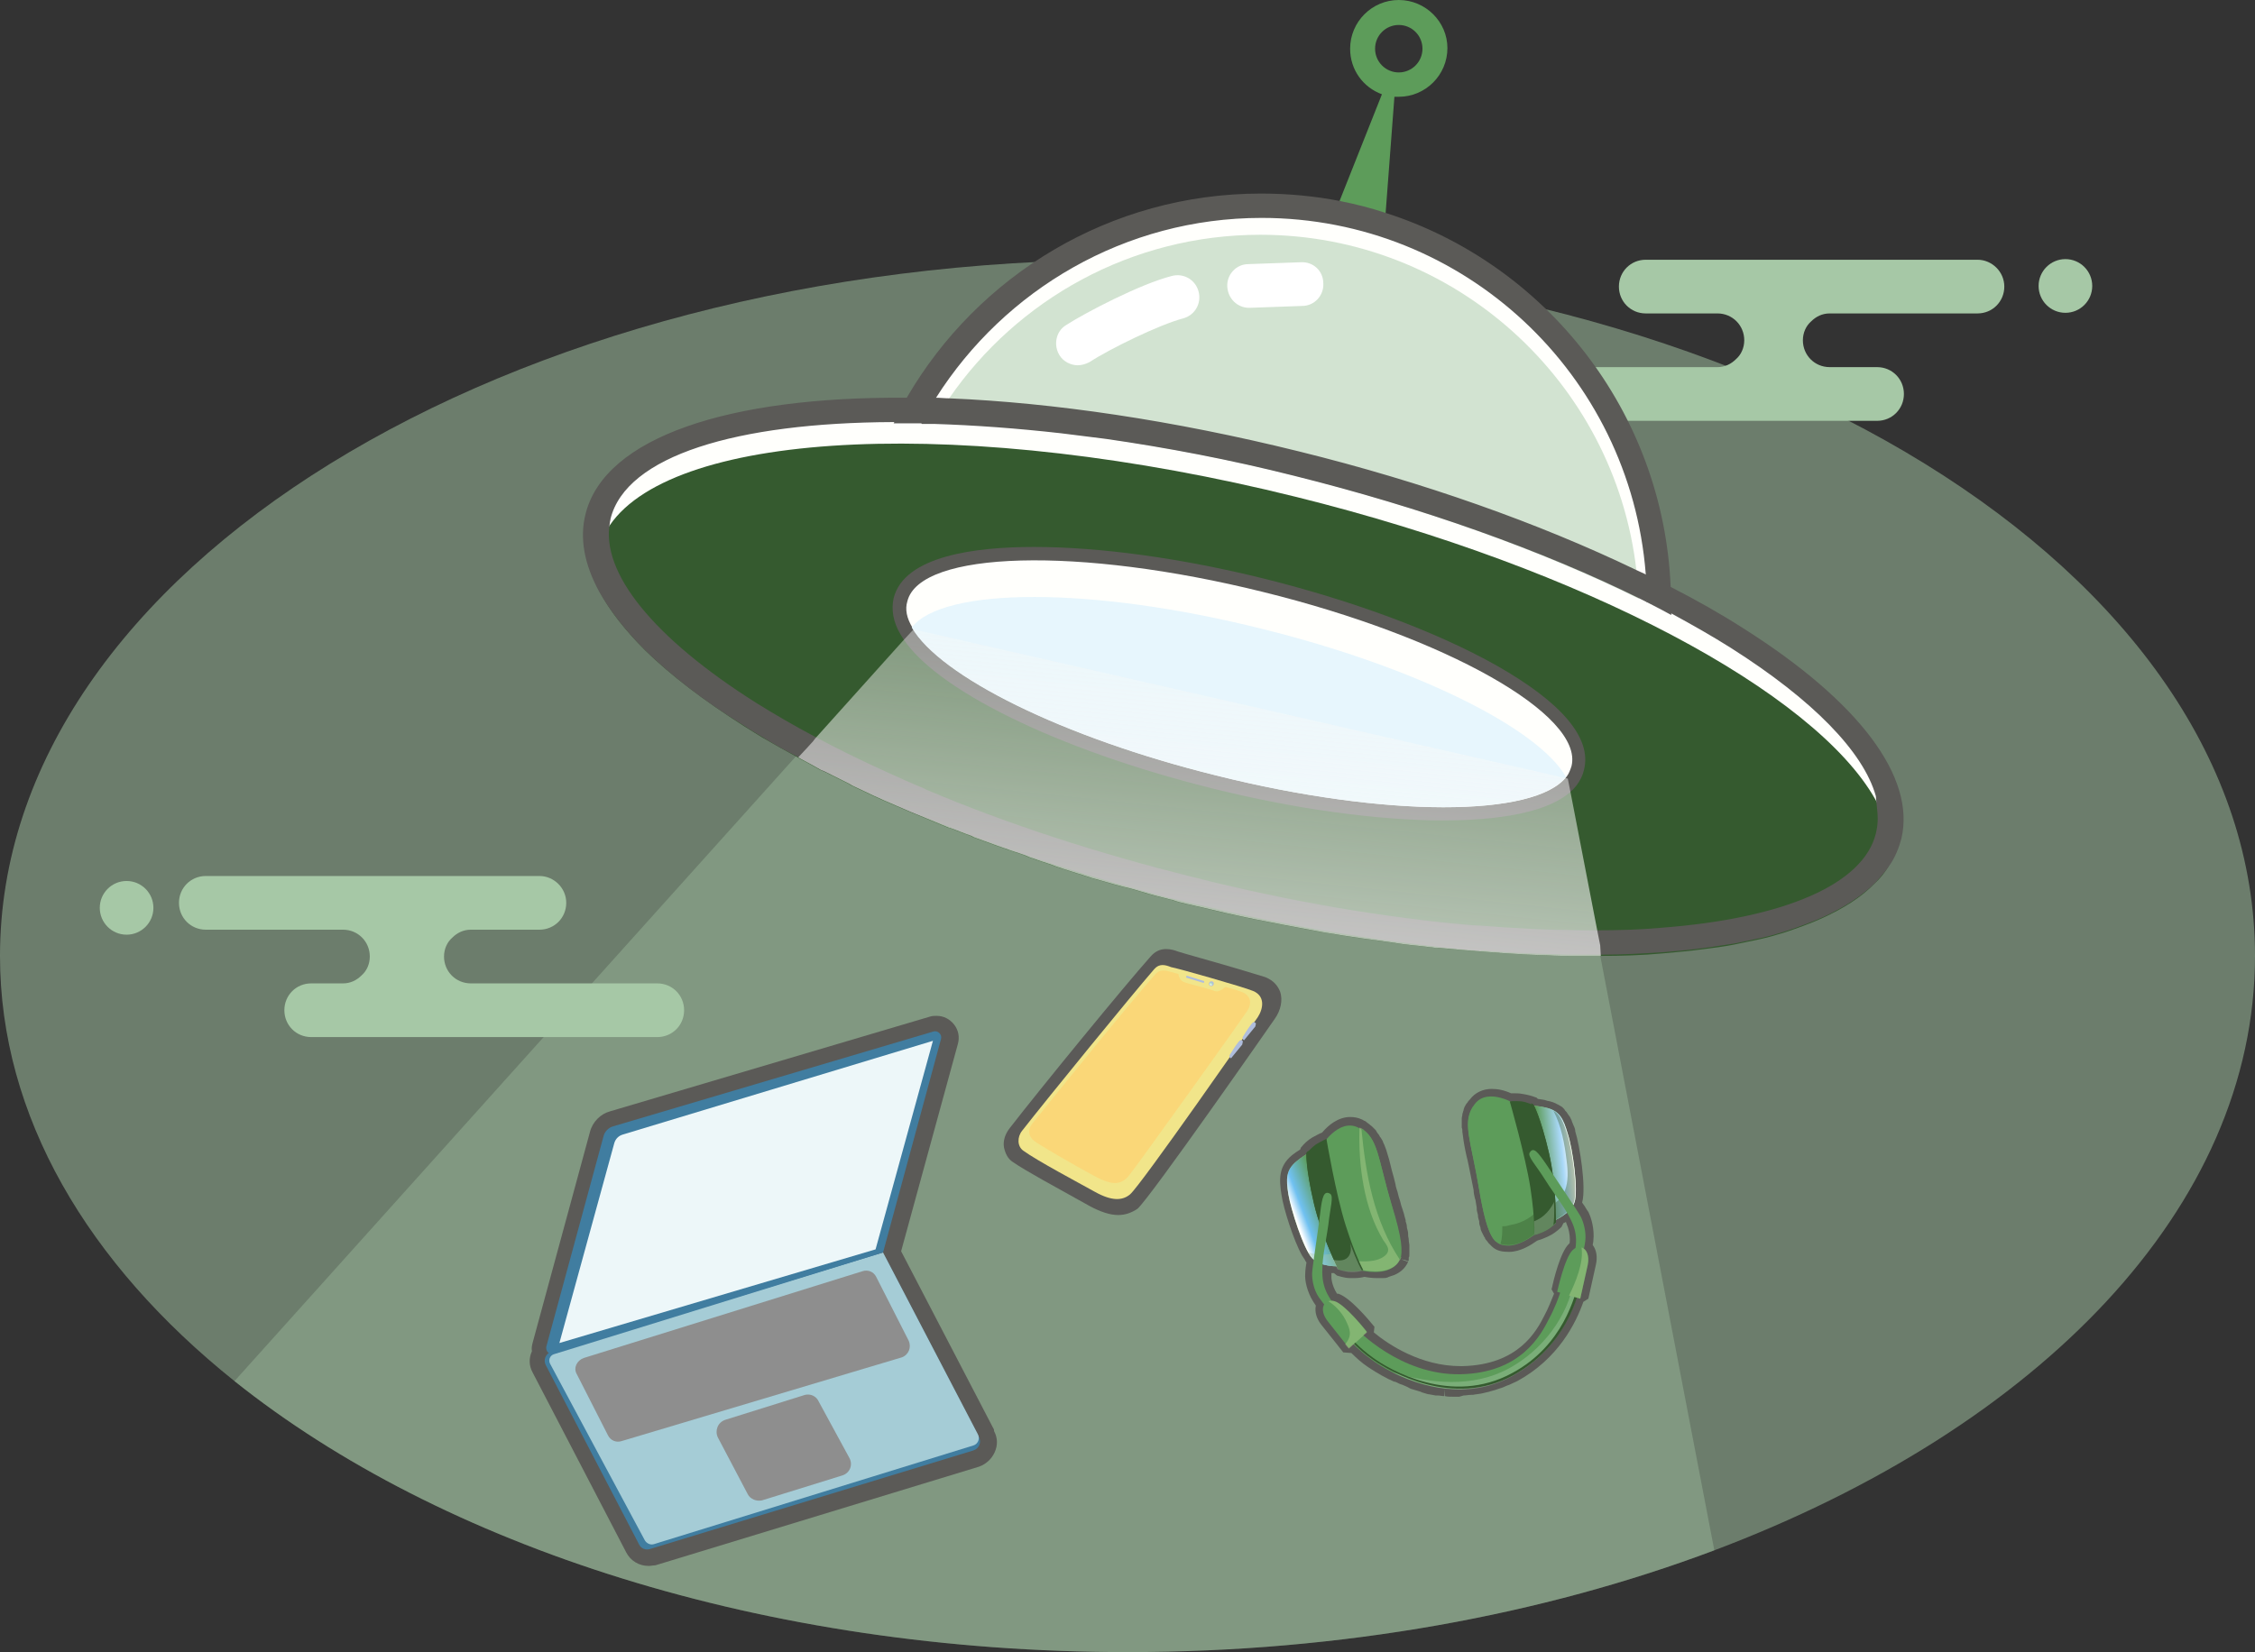 <svg width="539" height="395" viewBox="0 0 539 395" fill="none" xmlns="http://www.w3.org/2000/svg">
<rect x="0" y="0" width="539" height="395" fill="#333333" stroke="none"/>
<g clip-path="url(#clip0)">
<path d="M539 228.551C539 288.711 487.276 341.408 409.765 370.667C368.923 386.043 320.926 395 269.5 395C182.598 395 105.385 369.622 56.047 330.212C21.017 302.147 0 266.916 0 228.551C0 136.593 120.738 62.101 269.5 62.101C418.262 62.101 539 136.593 539 228.551Z" fill="#A6C8A6" fill-opacity="0.5"/>
<path d="M472.668 62.101H393.369C389.791 62.101 386.959 64.938 386.959 68.52C386.959 72.103 389.791 74.939 393.369 74.939H410.51C414.088 74.939 416.92 77.776 416.92 81.359C416.92 83.15 416.175 84.792 414.982 85.837C413.79 87.031 412.299 87.778 410.51 87.778H380.997C377.419 87.778 374.587 90.614 374.587 94.197C374.587 97.78 377.419 100.616 380.997 100.616H448.67C452.247 100.616 455.079 97.78 455.079 94.197C455.079 90.614 452.247 87.778 448.67 87.778H437.341C433.764 87.778 430.932 84.941 430.932 81.359C430.932 79.567 431.677 77.925 432.869 76.88C434.062 75.686 435.553 74.939 437.341 74.939H472.668C476.246 74.939 479.078 72.103 479.078 68.52C479.078 64.938 476.097 62.101 472.668 62.101Z" fill="#A6C8A6"/>
<path opacity="0.71" d="M409.765 370.667C368.923 386.043 320.926 395 269.5 395C182.598 395 105.385 369.622 56.046 330.212L217.925 150.028L374.289 185.707L409.765 370.667Z" fill="#A6C8A6" fill-opacity="0.5"/>
<path d="M310.492 111.215C278.146 103.005 246.843 98.675 220.012 97.929C221.205 95.69 222.546 93.6 224.037 91.51C241.179 66.132 269.947 49.562 302.442 49.562C351.334 49.562 391.58 87.181 396.946 135.548C397.244 137.937 397.393 140.474 397.542 142.863C372.649 130.323 342.688 119.276 310.492 111.215Z" fill="#FFFFFC"/>
<path d="M451.353 201.232C444.049 212.577 425.268 219.743 397.393 221.982C391.58 222.43 385.469 222.579 379.208 222.579C350.887 222.579 317.646 218.101 283.81 209.741C242.371 199.441 204.659 184.363 177.679 167.345C160.686 156.597 149.06 145.699 143.396 135.548C142.352 131.965 142.203 128.382 142.948 125.098C143.396 123.008 144.439 120.918 145.631 119.127C161.134 96.287 230.894 92.853 309.746 112.26C378.91 129.427 433.615 158.985 448.074 184.512C451.353 190.484 452.545 196.007 451.353 201.232Z" fill="#FFFFFC"/>
<path d="M451.353 207.203C450.459 208.696 449.415 210.04 448.074 211.234C444.943 214.518 440.621 217.205 435.404 219.594C432.72 220.788 429.888 221.833 426.758 222.878C424.82 223.475 422.883 224.072 420.796 224.52C418.709 224.968 416.622 225.416 414.386 225.864C412.15 226.311 409.765 226.61 407.38 226.909C404.101 227.356 400.822 227.655 397.393 227.953C392.623 228.401 387.704 228.551 382.487 228.551C381.295 228.551 380.251 228.551 379.059 228.551C378.016 228.551 376.972 228.551 375.929 228.551C373.842 228.551 371.755 228.551 369.668 228.401C362.811 228.252 355.806 227.655 348.502 227.058C346.862 226.909 345.222 226.759 343.583 226.61C343.434 226.61 343.285 226.61 342.987 226.61C342.539 226.61 342.092 226.461 341.645 226.461C339.409 226.162 337.322 226.013 335.086 225.714C334.043 225.565 333.149 225.416 332.105 225.266C329.869 224.968 327.633 224.669 325.547 224.371C324.503 224.221 323.46 224.072 322.565 223.923C320.329 223.624 318.094 223.176 316.007 222.878C312.876 222.281 309.597 221.684 306.467 221.087C304.231 220.639 301.846 220.191 299.61 219.743C295.138 218.847 290.667 217.802 286.344 216.757C285.449 216.608 284.555 216.31 283.661 216.16C282.319 215.862 281.127 215.563 279.934 215.115C279.934 215.115 279.934 215.115 279.785 215.115C277.4 214.518 275.015 213.921 272.63 213.175C271.14 212.727 269.649 212.279 268.159 211.98C267.264 211.682 266.37 211.532 265.475 211.234C263.836 210.786 262.345 210.338 260.706 209.89C259.96 209.592 259.215 209.443 258.47 209.144C256.83 208.696 255.19 208.099 253.7 207.651C252.954 207.353 252.209 207.203 251.613 206.905C249.973 206.308 248.334 205.86 246.843 205.263C246.247 205.113 245.501 204.815 244.905 204.516C243.266 203.919 241.626 203.471 240.135 202.874C239.539 202.725 238.943 202.426 238.347 202.277C236.707 201.68 235.067 201.083 233.428 200.486C232.98 200.336 232.533 200.187 232.086 199.888C230.297 199.291 228.658 198.545 226.869 197.948C226.869 197.948 226.869 197.948 226.72 197.948C224.931 197.201 223.142 196.455 221.354 195.709C218.82 194.664 216.286 193.619 213.901 192.574C210.323 191.081 206.895 189.439 203.467 187.797C203.318 187.647 203.168 187.647 203.019 187.498C201.529 186.752 200.038 186.005 198.548 185.259C197.653 184.811 196.908 184.363 196.014 184.065C195.268 183.617 194.374 183.169 193.629 182.721C192.585 182.124 191.542 181.676 190.647 181.079C187.666 179.437 184.983 177.944 182.151 176.302C180.66 175.406 179.319 174.511 177.828 173.615C168.288 167.494 160.388 161.523 154.277 155.552C149.656 150.924 145.93 146.296 143.545 141.818C142.65 138.683 142.352 135.697 142.799 132.861C142.799 132.562 142.948 132.413 142.948 132.115C142.948 131.816 142.948 131.667 143.097 131.517C143.694 129.427 144.588 127.337 145.78 125.546C161.432 102.706 231.192 99.272 309.895 118.828C379.059 135.996 433.764 165.554 448.223 191.081C449.862 194.066 451.055 196.903 451.651 199.739C451.651 200.038 451.8 200.336 451.8 200.486C451.949 202.576 451.8 204.964 451.353 207.203Z" fill="#355A2F"/>
<path d="M345.073 196.156C329.273 196.156 309.746 193.469 289.921 188.543C252.656 179.288 222.546 164.509 215.242 151.67C213.454 148.685 213.006 145.699 213.603 143.012C216.137 132.861 233.279 130.771 247.141 130.771C262.941 130.771 282.468 133.458 302.293 138.384C323.758 143.758 343.434 151.073 357.743 159.135C373.246 167.942 380.55 176.451 378.612 184.065C378.314 185.408 377.717 186.602 376.823 187.797C371.457 194.664 356.551 196.156 345.073 196.156Z" fill="#5B5A57"/>
<path d="M334.341 0C327.931 0 322.714 5.225 322.714 11.644C322.714 16.72 325.845 20.899 330.316 22.542L320.18 48.069L319.733 49.263L331.062 52.846L331.211 50.756L333.298 23.139C333.596 23.139 334.043 23.139 334.341 23.139C340.751 23.139 345.968 17.914 345.968 11.495C345.968 5.225 340.751 0 334.341 0ZM334.341 17.317C331.211 17.317 328.677 14.779 328.677 11.644C328.677 8.509 331.211 5.971 334.341 5.971C337.471 5.971 340.005 8.509 340.005 11.644C340.005 14.779 337.471 17.317 334.341 17.317Z" fill="#5D9C5A"/>
<path d="M375.631 183.169C375.333 184.065 375.034 184.96 374.438 185.707C366.985 195.41 331.36 195.559 290.816 185.408C253.998 176.302 224.782 161.672 218.074 150.028C216.733 147.789 216.286 145.699 216.882 143.758C219.863 131.667 257.873 130.622 301.846 141.519C345.521 152.268 378.612 170.928 375.631 183.169Z" fill="#FFFFFC"/>
<path d="M374.289 185.707C366.836 195.41 331.211 195.559 290.667 185.408C253.849 176.302 224.633 161.672 217.925 150.028C225.378 140.325 261.004 140.176 301.548 150.327C338.366 159.433 367.581 174.063 374.289 185.707Z" fill="#E7F6FD"/>
<path d="M399.331 143.759C399.331 142.564 399.331 141.519 399.331 140.325C397.542 98.377 369.519 63.146 331.211 50.905C327.633 49.711 324.056 48.815 320.329 48.069C314.218 46.874 307.808 46.277 301.399 46.277C265.326 46.277 233.726 65.833 216.733 95.093C216.137 96.138 215.54 97.033 215.093 98.078C214.795 98.675 214.497 99.123 214.348 99.72C214.05 100.168 213.901 100.765 213.603 101.213C214.05 101.213 214.497 101.213 214.795 101.213C216.584 101.213 218.373 101.213 220.31 101.213C220.608 100.765 220.757 100.168 221.056 99.72C221.354 99.123 221.652 98.675 221.95 98.078C221.95 98.078 221.95 97.929 222.099 97.929C222.695 97.033 223.292 95.988 223.739 95.093C240.135 69.267 268.904 52.099 301.548 52.099C349.992 52.099 389.642 89.569 393.369 137.19C393.518 138.384 393.518 139.429 393.518 140.624C393.518 141.071 393.518 141.669 393.518 142.116C393.518 142.714 393.518 143.311 393.518 143.908C395.605 144.953 397.542 145.998 399.48 147.043C399.48 146.446 399.48 145.848 399.48 145.251C399.48 144.953 399.48 144.654 399.48 144.356C399.331 144.206 399.331 143.908 399.331 143.759ZM222.993 192.872C222.248 191.678 221.652 190.484 220.907 189.29C220.757 189.14 220.608 188.842 220.459 188.543C217.478 187.349 214.646 186.005 211.963 184.811C212.112 185.11 212.261 185.259 212.261 185.557C212.708 186.752 213.304 187.797 213.901 188.991C214.646 190.484 215.391 191.827 216.286 193.32C217.776 194.067 219.416 194.664 221.056 195.261C222.695 195.858 224.335 196.604 225.975 197.201C224.931 195.858 223.888 194.365 222.993 192.872ZM352.377 221.385C352.228 221.385 352.228 221.385 352.079 221.385C350.738 222.281 349.396 223.177 348.055 223.923C346.564 224.819 345.073 225.714 343.434 226.461C343.583 226.461 343.732 226.461 344.03 226.461C345.67 226.61 347.309 226.759 348.949 226.909C350.589 227.058 352.228 227.207 353.868 227.356C355.209 226.461 356.551 225.565 357.893 224.669C359.085 223.774 360.427 222.878 361.619 221.982C358.34 221.833 355.359 221.684 352.377 221.385Z" fill="#5B5A57"/>
<path d="M309.001 113.604C278.295 105.99 248.632 101.96 223.142 101.213C224.335 99.123 225.527 97.183 226.869 95.242C243.116 71.655 270.394 56.13 301.25 56.13C347.607 56.13 385.916 91.211 391.133 136.294C391.431 138.534 391.58 140.922 391.729 143.161C368.178 131.517 339.558 121.217 309.001 113.604Z" fill="#A6C8A6" fill-opacity="0.5"/>
<path d="M298.567 73.596C295.735 73.596 293.499 71.357 293.35 68.52C293.201 65.684 295.436 63.146 298.418 63.146L310.939 62.698C313.92 62.549 316.305 64.788 316.305 67.774C316.454 70.61 314.218 73.148 311.237 73.148L298.716 73.596C298.716 73.596 298.716 73.596 298.567 73.596Z" fill="white"/>
<path d="M257.575 82.105C262.345 78.97 274.866 72.7 281.425 70.909L257.575 82.105Z" fill="white"/>
<path d="M257.575 87.33C255.936 87.33 254.147 86.434 253.252 84.941C251.762 82.553 252.358 79.269 254.743 77.776C259.364 74.79 272.481 67.923 280.083 65.983C282.915 65.236 285.747 66.878 286.493 69.715C287.238 72.551 285.598 75.387 282.766 76.134C277.102 77.627 265.177 83.449 260.407 86.584C259.513 87.031 258.619 87.33 257.575 87.33Z" fill="white"/>
<path d="M451.2 200.003C458.166 171.832 394.822 131.883 309.716 110.775C224.611 89.667 149.972 95.392 143.005 123.562C136.039 151.733 199.384 191.682 284.489 212.79C369.595 233.898 444.234 228.173 451.2 200.003Z" stroke="white" stroke-width="0.816" stroke-miterlimit="10"/>
<path d="M393.369 142.266C392.773 141.967 392.176 141.669 391.58 141.37C368.774 130.174 340.602 120.023 309.746 112.409C278.891 104.796 249.377 100.616 224.037 99.87C222.993 99.87 221.95 99.87 220.907 99.72C220.608 100.168 220.31 100.616 220.161 101.213C221.205 101.213 222.248 101.213 223.292 101.213C232.831 101.512 242.967 102.258 253.551 103.452C257.128 103.9 260.706 104.348 264.283 104.796C278.742 106.886 293.797 109.722 309.15 113.604C339.707 121.217 368.327 131.368 391.878 143.012C392.474 143.311 393.071 143.609 393.667 143.908C393.369 143.46 393.369 142.863 393.369 142.266ZM416.622 150.178C411.256 146.744 405.443 143.46 399.331 140.325C398.586 140.026 397.99 139.579 397.244 139.28C395.903 138.534 394.561 137.937 393.071 137.19C392.474 136.892 391.729 136.593 391.133 136.294C367.88 125.098 340.154 115.246 310.492 107.931C280.381 100.467 251.762 96.287 227.018 95.242C225.826 95.242 224.782 95.093 223.59 95.093C222.993 95.093 222.397 95.093 221.652 95.093C220.012 95.093 218.224 95.093 216.584 95.093C174.251 94.794 144.588 104.497 139.967 122.859C138.477 128.681 139.669 134.951 143.246 141.519C145.78 145.998 149.358 150.625 153.979 155.253C160.09 161.224 167.841 167.345 177.53 173.316C178.872 174.212 180.362 175.108 181.853 176.003C184.536 177.646 187.368 179.288 190.349 180.78C191.393 181.378 192.287 181.825 193.331 182.423C194.076 182.87 194.97 183.318 195.716 183.766C196.461 184.214 197.355 184.662 198.25 184.96C199.74 185.707 201.231 186.453 202.721 187.2C202.87 187.2 203.019 187.349 203.169 187.498C206.597 189.14 210.025 190.782 213.603 192.275C214.497 192.723 215.391 193.022 216.286 193.469C217.776 194.216 219.416 194.813 221.056 195.41C222.695 196.007 224.335 196.754 225.975 197.351C226.273 197.5 226.422 197.5 226.72 197.649C243.117 204.218 261.153 209.89 279.934 214.817C279.934 214.817 279.934 214.817 280.083 214.817C281.425 215.115 282.617 215.414 283.81 215.712C284.704 215.862 285.599 216.16 286.493 216.31C290.965 217.354 295.437 218.399 299.759 219.295C301.995 219.743 304.38 220.191 306.616 220.639C319.137 223.176 331.509 224.968 343.285 226.311C343.434 226.311 343.583 226.311 343.881 226.311C345.521 226.461 347.16 226.61 348.8 226.759C350.44 226.909 352.079 227.058 353.719 227.207C359.234 227.655 364.749 227.954 369.966 228.103C372.053 228.103 374.14 228.252 376.227 228.252C377.27 228.252 378.314 228.252 379.357 228.252C380.55 228.252 381.593 228.252 382.785 228.252C387.854 228.252 392.922 227.953 397.691 227.655C401.12 227.356 404.548 227.058 407.678 226.61C410.063 226.311 412.448 225.864 414.684 225.565C416.92 225.117 419.007 224.669 421.094 224.221C423.181 223.774 425.118 223.176 427.056 222.579C430.187 221.534 433.019 220.489 435.702 219.295C440.919 216.907 445.242 214.07 448.372 210.935C449.564 209.592 450.757 208.248 451.651 206.905C452.993 204.964 453.887 202.725 454.483 200.486C457.912 185.856 444.496 167.793 416.622 150.178ZM448.819 195.709C448.819 196.903 448.67 198.097 448.372 199.291C445.391 211.383 426.609 219.594 396.946 221.833C392.027 222.281 386.81 222.43 381.444 222.43C375.034 222.43 368.327 222.281 361.321 221.833C358.34 221.684 355.359 221.385 352.377 221.236C352.228 221.236 352.228 221.236 352.079 221.236C331.062 219.444 308.256 215.563 285.3 209.741C262.494 204.068 240.881 197.052 221.503 188.842C221.205 188.692 220.907 188.543 220.608 188.394C217.627 187.2 214.795 185.856 212.112 184.662C205.852 181.825 200.038 178.989 194.523 176.003C189.753 173.466 185.132 170.779 180.81 168.091C156.215 152.566 143.545 136.892 145.78 124.949C145.78 124.65 145.93 124.352 145.93 124.053C149.656 108.976 176.04 101.064 213.454 100.915C213.901 100.915 214.348 100.915 214.646 100.915C216.435 100.915 218.224 100.915 220.161 100.915C221.205 100.915 222.248 100.915 223.292 100.915C232.831 101.213 242.967 101.96 253.551 103.154C257.128 103.602 260.706 104.05 264.283 104.497C278.742 106.587 293.797 109.424 309.15 113.305C339.707 120.918 368.327 131.07 391.878 142.714C392.474 143.012 393.071 143.311 393.667 143.609C395.754 144.654 397.691 145.699 399.629 146.744C404.548 149.431 409.318 152.118 413.79 154.955C433.317 167.345 445.391 179.735 448.372 190.334C448.521 192.424 448.819 194.067 448.819 195.709ZM393.369 142.266C393.369 141.818 393.369 141.221 393.369 140.773C393.369 139.579 393.22 138.534 393.22 137.339C392.623 137.041 391.878 136.742 391.282 136.444C368.029 125.248 340.303 115.395 310.641 108.08C280.531 100.616 251.911 96.436 227.167 95.391C225.975 95.391 224.931 95.242 223.739 95.242C223.143 96.138 222.546 97.033 222.099 98.078L221.95 98.228C221.652 98.825 221.354 99.272 221.056 99.87C220.758 100.317 220.459 100.765 220.31 101.362C221.354 101.362 222.397 101.362 223.441 101.362C232.98 101.661 243.117 102.407 253.7 103.602C257.277 104.05 260.855 104.497 264.432 104.945C278.891 107.035 293.946 109.872 309.299 113.753C339.856 121.366 368.476 131.517 392.027 143.161C392.623 143.46 393.22 143.759 393.816 144.057C393.369 143.46 393.369 142.863 393.369 142.266Z" fill="#5B5A57"/>
<path opacity="0.71" d="M382.636 228.551C381.444 228.551 380.4 228.551 379.208 228.551C378.165 228.551 377.121 228.551 376.078 228.551C373.991 228.551 371.904 228.551 369.817 228.401C362.961 228.252 355.955 227.655 348.651 227.058C347.011 226.909 345.371 226.759 343.732 226.61C343.583 226.61 343.434 226.61 343.136 226.61C342.688 226.61 342.241 226.461 341.794 226.461C339.558 226.162 337.471 226.013 335.235 225.714C334.192 225.565 333.298 225.416 332.254 225.266C330.018 224.968 327.782 224.669 325.696 224.371C324.652 224.221 323.609 224.072 322.714 223.923C320.478 223.624 318.243 223.176 316.156 222.878C313.026 222.281 309.746 221.684 306.616 221.087C304.38 220.639 301.995 220.191 299.759 219.743C295.287 218.847 290.816 217.802 286.493 216.757C285.599 216.608 284.704 216.31 283.81 216.16C282.468 215.862 281.276 215.563 280.083 215.115C280.083 215.115 280.083 215.115 279.934 215.115C277.549 214.518 275.164 213.921 272.779 213.175C271.289 212.727 269.798 212.279 268.308 211.98C267.413 211.682 266.519 211.532 265.624 211.234C263.985 210.786 262.494 210.338 260.855 209.89C260.109 209.592 259.364 209.443 258.619 209.144C256.979 208.696 255.339 208.099 253.849 207.651C253.103 207.353 252.358 207.203 251.762 206.905C250.122 206.308 248.483 205.86 246.992 205.263C246.396 205.113 245.65 204.815 245.054 204.516C243.415 203.919 241.775 203.471 240.284 202.874C239.688 202.725 239.092 202.426 238.496 202.277C236.856 201.68 235.216 201.083 233.577 200.486C233.129 200.336 232.682 200.187 232.235 199.888C230.446 199.291 228.807 198.545 227.018 197.948C227.018 197.948 227.018 197.948 226.869 197.948C225.08 197.201 223.292 196.455 221.503 195.709C218.969 194.664 216.435 193.619 214.05 192.574C210.472 191.081 207.044 189.439 203.616 187.797C203.467 187.647 203.318 187.647 203.168 187.498C201.678 186.752 200.187 186.005 198.697 185.259C197.802 184.811 197.057 184.363 196.163 184.065C195.417 183.617 194.523 183.169 193.778 182.721C192.734 182.124 191.691 181.676 190.797 181.079L192.883 178.84L194.374 177.198L194.821 176.601L216.137 152.865L218.373 150.476L374.736 186.155L375.482 189.887L381.891 223.027L382.487 226.013L382.636 228.551Z" fill="url(#paint0_linear)"/>
<path d="M128.937 209.443H49.19C45.612 209.443 42.78 212.279 42.78 215.862C42.78 219.444 45.612 222.281 49.19 222.281H81.983C85.56 222.281 88.392 225.117 88.392 228.7C88.392 230.491 87.647 232.133 86.455 233.178C85.262 234.373 83.772 235.119 81.983 235.119H74.381C70.803 235.119 67.971 237.955 67.971 241.538C67.971 245.121 70.803 247.957 74.381 247.957H157.109C160.686 247.957 163.519 245.121 163.519 241.538C163.519 237.955 160.686 235.119 157.109 235.119H112.54C108.963 235.119 106.131 232.283 106.131 228.7C106.131 226.909 106.876 225.266 108.068 224.221C109.261 223.027 110.751 222.281 112.54 222.281H128.937C132.514 222.281 135.346 219.444 135.346 215.862C135.346 212.279 132.365 209.443 128.937 209.443Z" fill="#A6C8A6"/>
<path d="M493.686 74.79C497.226 74.79 500.095 71.916 500.095 68.371C500.095 64.826 497.226 61.952 493.686 61.952C490.146 61.952 487.276 64.826 487.276 68.371C487.276 71.916 490.146 74.79 493.686 74.79Z" fill="#A6C8A6"/>
<path d="M348.8 333.944C348.353 333.944 348.054 333.944 347.607 333.944H347.16C346.564 333.944 345.968 333.944 345.371 333.794V332.152L345.222 333.794C344.626 333.794 344.179 333.645 343.583 333.645H343.135C342.539 333.496 342.092 333.496 341.496 333.347H341.347C340.9 333.197 340.303 333.048 339.856 332.899L339.558 332.749C339.111 332.6 338.515 332.451 338.067 332.302C337.471 332.152 337.024 332.003 336.577 331.704L336.279 331.555C335.832 331.406 335.384 331.107 334.788 330.958C334.341 330.809 333.894 330.51 333.447 330.361H333.298C332.85 330.212 332.403 329.913 331.956 329.764C329.571 328.57 327.782 327.375 326.888 326.778C325.546 325.882 324.205 324.688 323.012 323.494L321.075 323.345C321.075 323.345 317.199 318.418 315.858 316.776C314.665 315.283 314.218 313.641 314.516 312.149C314.367 311.85 314.069 311.551 313.92 311.253C312.429 308.864 311.833 306.177 311.982 304.535C311.982 304.237 311.982 303.639 312.28 301.848C312.131 301.699 311.982 301.4 311.833 301.102C311.684 300.803 311.386 300.505 311.237 300.206C309.15 296.474 306.765 288.861 306.318 285.726C305.721 281.994 305.572 278.859 308.852 276.172C309.448 275.724 310.044 275.276 310.79 274.828L310.939 274.38L311.088 274.231C311.535 273.634 312.578 272.589 313.622 271.992C314.665 271.395 315.559 270.947 316.007 270.797C317.497 269.006 319.882 267.065 322.714 267.065C323.609 267.065 324.652 267.215 325.546 267.663C325.695 267.663 325.695 267.812 325.845 267.812C325.994 267.961 326.143 267.961 326.441 268.11L326.59 268.26C326.739 268.409 327.037 268.558 327.186 268.707C327.484 269.006 327.782 269.155 327.931 269.305C328.229 269.603 328.379 269.752 328.677 270.051L328.826 270.2C328.975 270.499 329.124 270.648 329.273 270.947L329.422 271.096C329.571 271.245 329.72 271.544 329.869 271.842L330.018 271.992C330.167 272.29 330.316 272.44 330.465 272.738C330.614 273.186 330.764 273.484 330.913 273.783C331.062 274.231 331.211 274.529 331.36 274.977C331.807 276.321 332.254 277.963 332.701 279.904C332.999 280.949 333.298 281.994 333.596 283.337V283.486C333.745 284.084 333.894 284.531 334.043 284.979L334.192 285.576C334.341 286.323 334.639 286.92 334.788 287.666C334.937 288.413 335.235 289.01 335.384 289.607L335.533 290.055C335.682 290.652 335.832 291.249 335.981 291.697V291.995C336.13 292.443 336.279 292.891 336.279 293.339V293.488C336.428 294.085 336.577 294.533 336.577 294.981V295.28C336.577 295.728 336.726 296.026 336.726 296.474C336.726 296.922 336.875 297.37 336.875 297.668V297.817C336.875 298.116 336.875 298.564 336.875 298.862V299.012C336.875 299.31 336.875 299.46 336.875 299.758V299.907C336.875 300.206 336.875 300.505 336.726 300.654V300.952V301.251C336.726 301.4 336.577 301.549 336.577 301.549L335.832 301.251L334.937 301.102L336.577 301.699C335.832 303.341 334.639 304.237 333.298 304.834C332.85 304.983 332.403 305.132 331.956 305.282L331.658 305.431C331.211 305.58 330.913 305.58 330.465 305.58C330.167 305.58 329.869 305.58 329.571 305.58C329.422 305.58 329.273 305.58 329.124 305.58C327.931 305.58 326.888 305.431 326.143 305.282C325.546 305.431 324.801 305.58 323.758 305.58C323.46 305.58 323.161 305.58 322.714 305.58C321.224 305.58 319.733 304.983 319.584 304.983L318.839 304.386C318.69 304.386 318.392 304.386 318.242 304.386C318.242 304.834 318.242 305.282 318.242 305.58C318.392 307.073 318.988 308.416 319.584 309.312C319.733 309.312 319.733 309.312 319.882 309.312C322.714 310.208 327.186 315.582 328.528 317.224L328.379 318.568C331.956 321.553 339.707 326.629 349.098 326.629H349.545C362.96 326.33 367.283 318.269 369.221 314.388C370.115 312.746 370.712 311.104 371.457 309.312L370.861 308.267C371.308 306.177 372.947 299.31 375.034 297.37L375.183 297.22C375.332 296.175 375.183 294.683 374.736 293.339C374.587 293.04 374.438 292.593 374.289 292.145C374.14 292.294 373.991 292.294 373.693 292.443L373.246 293.339C373.096 293.488 372.053 294.533 370.712 295.28C370.413 295.429 370.115 295.578 369.817 295.728C369.072 296.026 368.476 296.325 367.879 296.474C367.73 296.474 367.581 296.623 367.432 296.623C365.942 297.668 363.408 299.31 360.725 299.31C359.234 299.31 357.743 299.161 356.551 297.967L356.402 297.817C356.253 297.668 356.104 297.519 355.955 297.37L355.806 297.22C355.656 297.071 355.507 296.772 355.358 296.623L355.209 296.474C355.06 296.325 354.911 296.026 354.911 295.877L354.762 295.728C354.613 295.429 354.464 295.13 354.315 294.832L354.166 294.533C354.017 294.235 353.868 293.936 353.868 293.488C353.719 293.04 353.57 292.742 353.57 292.294V291.995C353.421 291.548 353.272 291.1 353.272 290.652V290.503C353.122 289.906 352.973 289.458 352.973 289.01V288.711C352.824 288.114 352.824 287.666 352.675 286.92L352.526 286.472C352.377 285.875 352.228 285.128 352.228 284.531C352.079 283.785 351.93 283.039 351.781 282.292L351.334 280.053C351.036 278.709 350.887 277.664 350.588 276.619C350.141 274.679 349.843 273.037 349.694 271.693C349.694 271.395 349.545 270.947 349.545 270.648C349.545 270.2 349.545 269.902 349.396 269.603C349.396 269.155 349.396 268.857 349.396 268.558V268.409C349.396 268.11 349.396 267.812 349.396 267.513V267.364C349.396 267.065 349.545 266.767 349.545 266.468V266.319C349.694 266.02 349.694 265.722 349.843 265.423V265.274C349.992 264.975 349.992 264.677 350.141 264.528C350.29 264.229 350.439 263.93 350.738 263.632C350.887 263.333 351.036 263.184 351.334 262.885C352.526 261.243 354.464 260.348 356.551 260.348C358.041 260.348 359.532 260.646 361.172 261.393C361.321 261.393 361.619 261.393 361.917 261.393C362.364 261.393 363.109 261.393 363.855 261.542C364.898 261.691 366.091 261.99 366.836 262.288L367.283 262.438L367.581 262.736C368.327 262.885 369.072 262.885 369.817 263.184C370.712 263.333 371.606 263.632 372.351 264.08C372.5 264.08 372.5 264.229 372.649 264.229C372.947 264.378 373.096 264.528 373.395 264.677C373.544 264.826 373.544 264.826 373.693 264.975C373.842 265.125 373.991 265.274 374.14 265.573C374.289 265.722 374.289 265.722 374.438 265.871C374.587 266.17 374.885 266.468 375.034 266.767L375.183 266.916C375.332 267.215 375.481 267.513 375.63 267.812L375.78 268.26C375.929 268.558 375.929 268.707 376.078 269.006L376.227 269.305C376.376 269.603 376.525 270.051 376.525 270.499C377.568 273.783 379.208 283.934 378.165 287.517C379.059 288.711 379.357 289.458 379.655 289.756C380.4 291.249 381.146 293.936 380.848 296.623C380.848 297.071 380.699 297.37 380.699 297.668C381.593 298.862 381.891 300.505 381.444 302.445C380.997 304.386 379.655 310.506 379.655 310.506L378.463 311.253C376.674 316.328 372.5 324.837 362.662 330.212C362.066 330.51 361.321 330.809 360.725 331.107L360.277 331.257C359.681 331.555 358.936 331.854 358.34 332.003C357.594 332.302 356.998 332.451 356.402 332.6L355.955 332.749C355.358 332.899 354.613 333.048 354.017 333.197C353.272 333.347 352.675 333.347 352.079 333.496H351.632C351.036 333.496 350.439 333.645 349.843 333.645L348.8 333.944Z" fill="#5B5A57"/>
<path d="M324.205 317.672C324.205 317.672 334.639 328.868 349.098 328.57C363.557 328.271 368.327 319.165 370.264 315.283C372.947 310.357 373.991 305.282 373.991 305.282L377.568 306.327C377.568 306.327 375.78 320.956 361.321 328.868C346.862 336.78 331.956 328.122 327.931 325.136C323.907 322.3 321.224 318.866 321.224 318.866L324.205 317.672Z" fill="#5D9C5A"/>
<path opacity="0.4" d="M360.575 327.226C351.93 331.854 341.943 330.809 332.85 328.122C339.409 331.406 350.588 334.989 361.47 329.017C375.929 321.105 377.717 306.476 377.717 306.476L376.227 306.028C374.885 314.686 368.625 322.897 360.575 327.226Z" fill="#A6C8A6"/>
<path d="M361.47 328.271C347.011 336.183 332.105 327.525 328.08 324.539C324.95 322.3 322.714 319.762 321.82 318.717L321.522 318.866C321.522 318.866 324.056 322.3 328.229 325.136C332.254 327.972 347.309 336.631 361.619 328.868C376.078 320.956 377.866 306.327 377.866 306.327L377.419 306.177C376.525 309.76 373.693 321.703 361.47 328.271Z" fill="#355A2F"/>
<path d="M320.031 302.744C320.031 302.744 315.709 303.042 313.622 300.803C311.535 298.564 308.554 289.159 307.957 285.576C307.361 281.844 307.361 279.754 309.895 277.664C312.429 275.574 313.92 275.276 313.92 275.276C313.92 275.276 319.584 291.995 320.329 296.175C321.075 300.505 320.031 302.744 320.031 302.744Z" fill="#8FCB80"/>
<path d="M320.031 302.744C320.031 302.744 315.709 303.042 313.622 300.803C311.535 298.564 308.554 289.159 307.957 285.576C307.361 281.844 307.361 279.754 309.895 277.664C312.429 275.574 313.92 275.276 313.92 275.276C313.92 275.276 319.584 291.995 320.329 296.175C321.075 300.505 320.031 302.744 320.031 302.744Z" fill="url(#paint1_linear)"/>
<path opacity="0.4" d="M312.727 299.46C313.025 300.057 313.324 300.505 313.622 300.803C315.708 303.042 320.031 302.744 320.031 302.744C320.031 302.744 320.628 301.4 320.628 299.012C318.093 300.206 315.41 300.206 312.727 299.46Z" fill="#A6C8A6"/>
<path d="M324.801 303.639C324.801 303.639 329.124 304.834 332.105 303.49C335.086 301.997 336.13 300.505 332.701 288.413C329.124 276.321 329.571 271.992 324.652 269.603C319.882 267.215 315.709 274.231 315.709 274.231C315.709 274.231 316.156 288.562 318.392 293.936C320.628 299.31 324.801 303.639 324.801 303.639Z" fill="#5D9C5A"/>
<path opacity="0.4" d="M328.23 283.785C327.037 279.008 326.143 275.127 325.994 270.2C325.696 269.902 325.099 269.603 324.95 269.603C324.652 278.56 325.994 288.861 330.614 296.474C331.509 297.817 332.552 298.862 331.062 300.206C329.124 301.848 325.845 301.699 323.012 301.4C324.056 302.744 324.95 303.49 324.95 303.49C324.95 303.49 329.273 304.684 332.254 303.341C333.298 302.893 334.192 302.147 334.937 300.654C333.745 299.161 332.999 297.817 332.254 296.026C330.018 292.294 329.273 287.816 328.23 283.785Z" fill="#BBDB96"/>
<path d="M319.882 303.49C319.882 303.49 316.007 295.728 314.069 287.816C311.982 278.859 312.28 275.724 312.28 275.724C312.28 275.724 313.473 274.38 314.516 273.634C316.007 272.738 317.05 272.29 317.05 272.29C317.05 272.29 319.286 285.576 321.671 293.04C324.056 300.505 325.845 303.639 325.845 303.639C325.845 303.639 325.099 304.087 322.565 303.938C321.075 303.938 319.882 303.49 319.882 303.49Z" fill="#355A2F"/>
<path d="M314.963 289.607C313.622 285.129 312.876 279.904 312.727 275.127C312.429 275.425 312.28 275.574 312.28 275.574C312.28 275.574 311.982 278.709 314.069 287.666C315.858 295.728 319.882 303.341 319.882 303.341C319.882 303.341 320.18 303.49 320.777 303.639C317.944 299.758 316.305 294.235 314.963 289.607Z" fill="#355A2F"/>
<path d="M334.639 301.251C335.384 299.31 335.086 295.877 332.701 288.263C329.273 276.769 329.422 272.29 325.397 269.753C326.441 280.799 328.379 291.846 334.639 301.251Z" fill="#5D9C5A"/>
<path d="M319.137 311.999C319.137 311.999 316.603 309.611 316.156 305.729C315.708 301.848 316.901 297.22 317.497 292.891C317.944 288.711 318.839 286.024 317.944 285.427C316.454 284.531 316.007 286.173 315.559 290.055C315.112 294.085 313.622 303.192 313.622 304.535C313.622 305.879 313.92 308.267 315.261 310.208C316.603 312.148 317.944 313.492 317.944 313.492L319.137 311.999Z" fill="#5D9C5A"/>
<path d="M322.416 322.3L326.739 318.418C326.739 318.418 321.522 311.85 318.988 311.104C316.454 310.357 315.112 313.044 317.348 315.881C318.541 317.373 322.416 322.3 322.416 322.3Z" fill="#5D9C5A"/>
<path d="M371.457 291.846C371.457 291.846 375.481 290.204 376.376 287.368C377.27 284.531 375.929 274.679 374.736 271.096C373.693 267.513 372.798 265.573 369.519 264.826C366.389 264.08 364.898 264.528 364.898 264.528C364.898 264.528 367.134 281.994 368.327 286.173C369.519 290.353 371.457 291.846 371.457 291.846Z" fill="#8FCB80"/>
<path d="M371.457 291.846C371.457 291.846 375.481 290.204 376.376 287.368C377.27 284.531 375.929 274.679 374.736 271.096C373.693 267.513 372.798 265.573 369.519 264.826C366.389 264.08 364.898 264.528 364.898 264.528C364.898 264.528 367.134 281.994 368.327 286.173C369.519 290.353 371.457 291.846 371.457 291.846Z" fill="url(#paint2_linear)"/>
<path opacity="0.4" d="M374.438 277.366C375.183 282.74 374.587 287.069 369.221 288.861C370.264 291.1 371.308 291.846 371.308 291.846C371.308 291.846 375.332 290.204 376.227 287.368C377.121 284.531 375.78 274.679 374.587 271.096C373.693 268.409 373.097 266.618 371.308 265.573C373.246 269.305 373.991 273.634 374.438 277.366Z" fill="#355A2F"/>
<path d="M367.432 294.683C367.432 294.683 364.004 297.668 360.725 297.817C357.445 297.817 355.656 296.922 353.57 284.382C351.483 271.992 349.247 268.11 352.526 263.93C355.806 259.751 362.662 264.229 362.662 264.229C362.662 264.229 368.476 277.366 368.774 283.188C369.37 289.159 367.432 294.683 367.432 294.683Z" fill="#5D9C5A"/>
<path opacity="0.4" d="M361.023 292.891C360.874 292.891 360.575 293.04 360.426 293.04C359.979 293.19 359.532 293.19 359.085 293.19C359.085 294.384 359.085 296.175 358.638 297.37C359.234 297.668 359.979 297.668 360.725 297.668C364.004 297.668 367.432 294.533 367.432 294.533C367.432 294.533 368.476 291.697 368.774 287.816C368.625 288.114 368.327 288.263 368.028 288.562C366.687 290.95 363.706 292.443 361.023 292.891Z" fill="#355A2F"/>
<path d="M371.904 292.443C371.904 292.443 372.053 283.785 370.264 275.873C368.177 266.916 366.538 264.229 366.538 264.229C366.538 264.229 364.898 263.483 363.706 263.333C361.917 263.184 360.874 263.333 360.874 263.333C360.874 263.333 364.6 276.321 365.792 283.934C366.985 291.697 366.687 295.28 366.687 295.28C366.687 295.28 367.581 295.28 369.817 294.085C370.861 293.488 371.904 292.443 371.904 292.443Z" fill="#355A2F"/>
<path opacity="0.4" d="M366.687 291.995C366.836 294.235 366.687 295.28 366.687 295.28C366.687 295.28 367.581 295.28 369.817 294.085C370.861 293.488 371.904 292.443 371.904 292.443C371.904 292.443 371.904 290.055 371.755 286.771C370.712 289.159 369.072 291.1 366.687 291.995Z" fill="#A6C8A6"/>
<path d="M370.264 277.814C369.519 273.186 368.028 268.26 365.942 263.781C366.389 263.93 366.538 264.08 366.538 264.08C366.538 264.08 368.177 266.767 370.264 275.724C372.053 283.785 371.904 292.294 371.904 292.294C371.904 292.294 371.606 292.593 371.308 292.891C371.904 288.263 371.01 282.441 370.264 277.814Z" fill="#355A2F"/>
<path d="M357.594 296.922C356.104 295.578 354.911 292.294 353.57 284.531C351.632 272.738 349.545 268.707 352.079 264.677C355.955 274.977 359.085 285.726 357.594 296.922Z" fill="#5D9C5A"/>
<path d="M376.227 299.907C376.227 299.907 377.419 296.623 376.078 293.04C374.736 289.458 371.606 285.726 369.37 282.143C367.134 278.56 365.047 276.47 365.644 275.574C366.538 274.082 367.581 275.425 369.817 278.709C372.053 282.143 377.27 289.756 377.866 290.95C378.463 292.145 379.208 294.533 378.91 296.772C378.612 299.161 377.866 300.952 377.866 300.952L376.227 299.907Z" fill="#5D9C5A"/>
<path d="M377.717 310.506L372.202 308.864C372.202 308.864 373.991 300.654 375.929 298.862C377.866 297.071 380.251 298.862 379.506 302.445C379.059 304.386 377.717 310.506 377.717 310.506Z" fill="#5D9C5A"/>
<path opacity="0.4" d="M322.118 300.654C321.224 301.55 319.882 301.4 318.69 301.251C319.286 302.744 319.733 303.49 319.733 303.49C319.733 303.49 321.075 303.938 322.267 304.087C324.801 304.237 325.546 303.789 325.546 303.789C325.546 303.789 324.354 301.848 322.714 297.22C323.012 298.415 323.012 299.758 322.118 300.654Z" fill="#A6C8A6"/>
<path opacity="0.4" d="M318.988 311.104C318.392 310.954 317.944 310.954 317.497 311.104C319.435 312.298 321.075 314.238 321.969 316.328C323.012 318.568 322.863 319.762 321.522 321.404C321.969 322.001 322.416 322.449 322.416 322.449L326.739 318.568C326.739 318.418 321.522 311.85 318.988 311.104Z" fill="#BBDB96"/>
<path opacity="0.4" d="M375.034 309.76L377.717 310.506C377.717 310.506 379.059 304.386 379.506 302.445C379.953 300.206 379.208 298.564 378.015 298.265C378.612 301.848 376.525 306.774 375.034 309.76Z" fill="#BBDB96"/>
<path d="M155.022 374.399C152.786 374.399 150.699 373.205 149.656 371.115L127.297 328.122C126.403 326.48 126.403 324.688 127.148 323.046C126.999 322.449 127.148 321.703 127.297 321.105L141.011 270.648C141.607 268.26 143.545 266.319 145.78 265.722L222.397 243.031C222.844 242.882 223.441 242.882 223.888 242.882C225.527 242.882 227.018 243.628 228.061 244.972C229.105 246.315 229.403 247.957 228.956 249.599L215.391 299.161L237.303 341.259C237.452 341.557 237.601 341.706 237.601 342.005V342.154C238.496 343.796 238.496 345.588 237.75 347.23C237.005 348.872 235.663 350.066 234.024 350.663L156.662 374.25C156.215 374.25 155.618 374.399 155.022 374.399Z" fill="#5B5A57"/>
<path d="M209.28 299.907L131.769 323.195C130.427 323.643 129.831 325.136 130.427 326.33L152.786 369.324C153.234 370.219 154.277 370.667 155.32 370.369L232.682 346.782C234.024 346.334 234.62 344.841 234.024 343.647L211.814 300.952C211.367 300.057 210.323 299.609 209.28 299.907Z" fill="#407DA0"/>
<path d="M211.069 299.46L233.726 342.901C234.322 343.946 233.726 345.289 232.682 345.588L156.364 369.174C155.469 369.473 154.575 369.025 154.128 368.279L131.471 326.032C131.024 325.136 131.471 324.091 132.365 323.793L211.069 299.46Z" fill="#A5CCD6"/>
<path d="M211.069 299.46L224.931 248.405C225.229 247.36 224.186 246.315 223.143 246.614L146.526 269.305C145.482 269.603 144.588 270.499 144.29 271.544L130.576 322.001C130.427 322.748 131.024 323.793 131.769 323.643L211.069 299.46Z" fill="#407DA0"/>
<path d="M209.28 298.713L133.707 321.105L146.824 273.335C147.122 272.29 147.867 271.544 148.911 271.245L222.993 248.853L209.28 298.713Z" fill="#EDF7F9"/>
<path d="M139.52 324.688L206.15 303.938C207.491 303.49 208.833 304.087 209.429 305.282L217.18 320.508C217.926 322.15 217.18 323.942 215.541 324.539L148.613 344.543C147.271 344.991 145.93 344.393 145.333 343.199L137.88 328.57C136.986 327.077 137.88 325.285 139.52 324.688Z" fill="#8E8E8E"/>
<path d="M192.436 333.496L173.357 339.467C171.568 340.064 170.823 342.005 171.568 343.647L178.723 357.232C179.319 358.426 180.81 359.023 182.151 358.724L201.38 352.753C203.169 352.156 203.914 350.215 203.019 348.573L195.716 335.138C195.119 333.794 193.778 333.197 192.436 333.496Z" fill="#8E8E8E"/>
<path d="M30.259 223.475C33.799 223.475 36.669 220.601 36.669 217.056C36.669 213.511 33.799 210.637 30.259 210.637C26.719 210.637 23.849 213.511 23.849 217.056C23.849 220.601 26.719 223.475 30.259 223.475Z" fill="#A6C8A6"/>
<path d="M267.264 290.503C265.326 290.503 263.09 289.756 260.556 288.413C259.811 287.965 258.917 287.517 257.873 286.92C252.805 284.084 245.054 279.904 242.073 277.814C240.881 277.067 240.284 275.724 239.986 274.38C239.688 272.738 240.284 271.096 241.328 269.752C248.483 260.497 268.755 235.716 275.015 228.7C276.059 227.506 277.251 226.909 278.742 226.909C279.785 226.909 280.829 227.207 281.574 227.506C282.021 227.655 284.555 228.401 287.238 229.148C294.691 231.238 300.952 233.178 302.442 233.626C304.678 234.522 305.572 236.015 306.02 237.209C306.616 239.15 306.169 241.538 304.678 243.628C304.38 244.076 274.866 286.472 271.885 289.01C270.543 289.906 269.053 290.503 267.264 290.503Z" fill="#5B5A58"/>
<path d="M301.697 235.567C299.312 234.671 282.17 229.745 280.978 229.446C279.338 228.849 277.847 228.551 276.655 230.043C270.394 237.209 250.122 262.139 243.116 271.096C241.924 272.589 241.924 274.977 243.414 276.172C246.843 278.709 257.277 284.233 261.6 286.621C265.923 289.01 268.606 288.86 270.543 287.368C273.226 285.278 301.846 244.076 302.889 242.583C304.38 239.896 304.976 236.761 301.697 235.567Z" fill="#5B5A58"/>
<path d="M299.461 236.91C302.442 238.105 301.995 241.09 300.653 243.18C299.61 244.673 272.63 283.486 270.096 285.576C268.307 287.069 265.773 287.218 261.749 284.979C257.724 282.74 247.886 277.515 244.607 275.127C243.116 274.082 243.116 271.842 244.309 270.35C250.867 261.99 270.096 238.403 275.91 231.686C277.102 230.342 278.444 230.641 279.934 231.238C281.127 231.387 297.374 236.015 299.461 236.91Z" fill="#F1E58A"/>
<path d="M296.927 237.209C298.716 237.955 299.461 239.597 298.119 241.687C297.225 243.18 271.885 278.56 269.947 280.949C267.86 283.636 265.475 283.337 261.153 280.949C257.277 278.859 248.184 273.634 247.141 272.738C245.799 271.693 245.65 270.051 246.694 268.707C253.551 260.198 270.096 239.747 276.208 232.88C277.251 231.686 278.593 231.984 280.083 232.432C280.978 232.731 294.84 236.313 296.927 237.209Z" fill="#FAD778"/>
<path d="M293.2 235.567C293.2 235.567 291.71 237.508 290.219 236.91C288.729 236.313 284.704 235.418 283.064 234.82C281.574 234.373 281.574 232.133 281.574 232.133L293.2 235.567Z" fill="#F1E58A"/>
<path d="M289.027 234.97C288.878 235.268 289.027 235.716 289.325 235.716C289.623 235.865 289.921 235.716 290.07 235.418C290.219 235.119 290.07 234.671 289.772 234.671C289.474 234.522 289.176 234.671 289.027 234.97Z" fill="#AFBDDC"/>
<path d="M289.176 235.119C289.027 235.268 289.176 235.567 289.325 235.567C289.474 235.716 289.772 235.567 289.772 235.418C289.921 235.268 289.772 234.97 289.623 234.97C289.474 234.82 289.325 234.82 289.176 235.119Z" fill="url(#paint3_linear)"/>
<path d="M283.661 233.776L287.536 234.97C287.685 234.97 287.834 234.97 287.834 234.821C287.834 234.671 287.834 234.522 287.685 234.522L283.81 233.328C283.661 233.328 283.512 233.328 283.512 233.477C283.512 233.626 283.512 233.776 283.661 233.776Z" fill="#AFBDDC"/>
<path d="M299.014 244.225C298.716 244.225 296.629 247.509 296.48 247.659C296.182 248.107 297.076 248.704 297.523 248.107C297.821 247.808 299.759 245.121 299.759 244.822C299.908 244.375 299.312 244.076 299.014 244.225Z" fill="#F1E58A"/>
<path d="M300.206 244.673L300.057 245.419L297.374 248.704C297.374 248.704 296.629 248.405 297.225 247.659C297.672 246.912 299.163 244.524 299.61 244.375C299.908 244.375 300.206 244.673 300.206 244.673Z" fill="#AFBDDC"/>
<path d="M295.884 248.554C295.585 248.554 293.499 251.839 293.35 251.988C293.051 252.436 293.946 253.033 294.393 252.436C294.691 252.137 296.629 249.45 296.629 249.152C296.778 248.704 296.182 248.554 295.884 248.554Z" fill="#F1E58A"/>
<path d="M297.076 249.002L296.927 249.749L294.244 253.033C294.244 253.033 293.499 252.734 294.095 251.988C294.542 251.242 296.033 248.853 296.48 248.704C296.927 248.554 297.076 249.002 297.076 249.002Z" fill="#AFBDDC"/>
</g>
<defs>
<linearGradient id="paint0_linear" x1="282.915" y1="238.37" x2="294.77" y2="125.213" gradientUnits="userSpaceOnUse">
<stop stop-color="white"/>
<stop offset="1" stop-color="#F4F6F3" stop-opacity="0.39"/>
</linearGradient>
<linearGradient id="paint1_linear" x1="319.115" y1="288.24" x2="309.85" y2="291.684" gradientUnits="userSpaceOnUse">
<stop stop-color="#355A2F"/>
<stop offset="0.245" stop-color="#5D9C5A"/>
<stop offset="0.772" stop-color="#70C1F1"/>
<stop offset="1" stop-color="white"/>
</linearGradient>
<linearGradient id="paint2_linear" x1="365.902" y1="278.45" x2="375.738" y2="277.495" gradientUnits="userSpaceOnUse">
<stop stop-color="#355A2F"/>
<stop offset="0.245" stop-color="#5D9C5A"/>
<stop offset="0.772" stop-color="#A9D8F7"/>
<stop offset="1" stop-color="white"/>
</linearGradient>
<linearGradient id="paint3_linear" x1="289.85" y1="234.62" x2="289.253" y2="235.706" gradientUnits="userSpaceOnUse">
<stop stop-color="#75C698"/>
<stop offset="1" stop-color="white"/>
</linearGradient>
<clipPath id="clip0">
<rect width="539" height="395" fill="white"/>
</clipPath>
</defs>
</svg>
